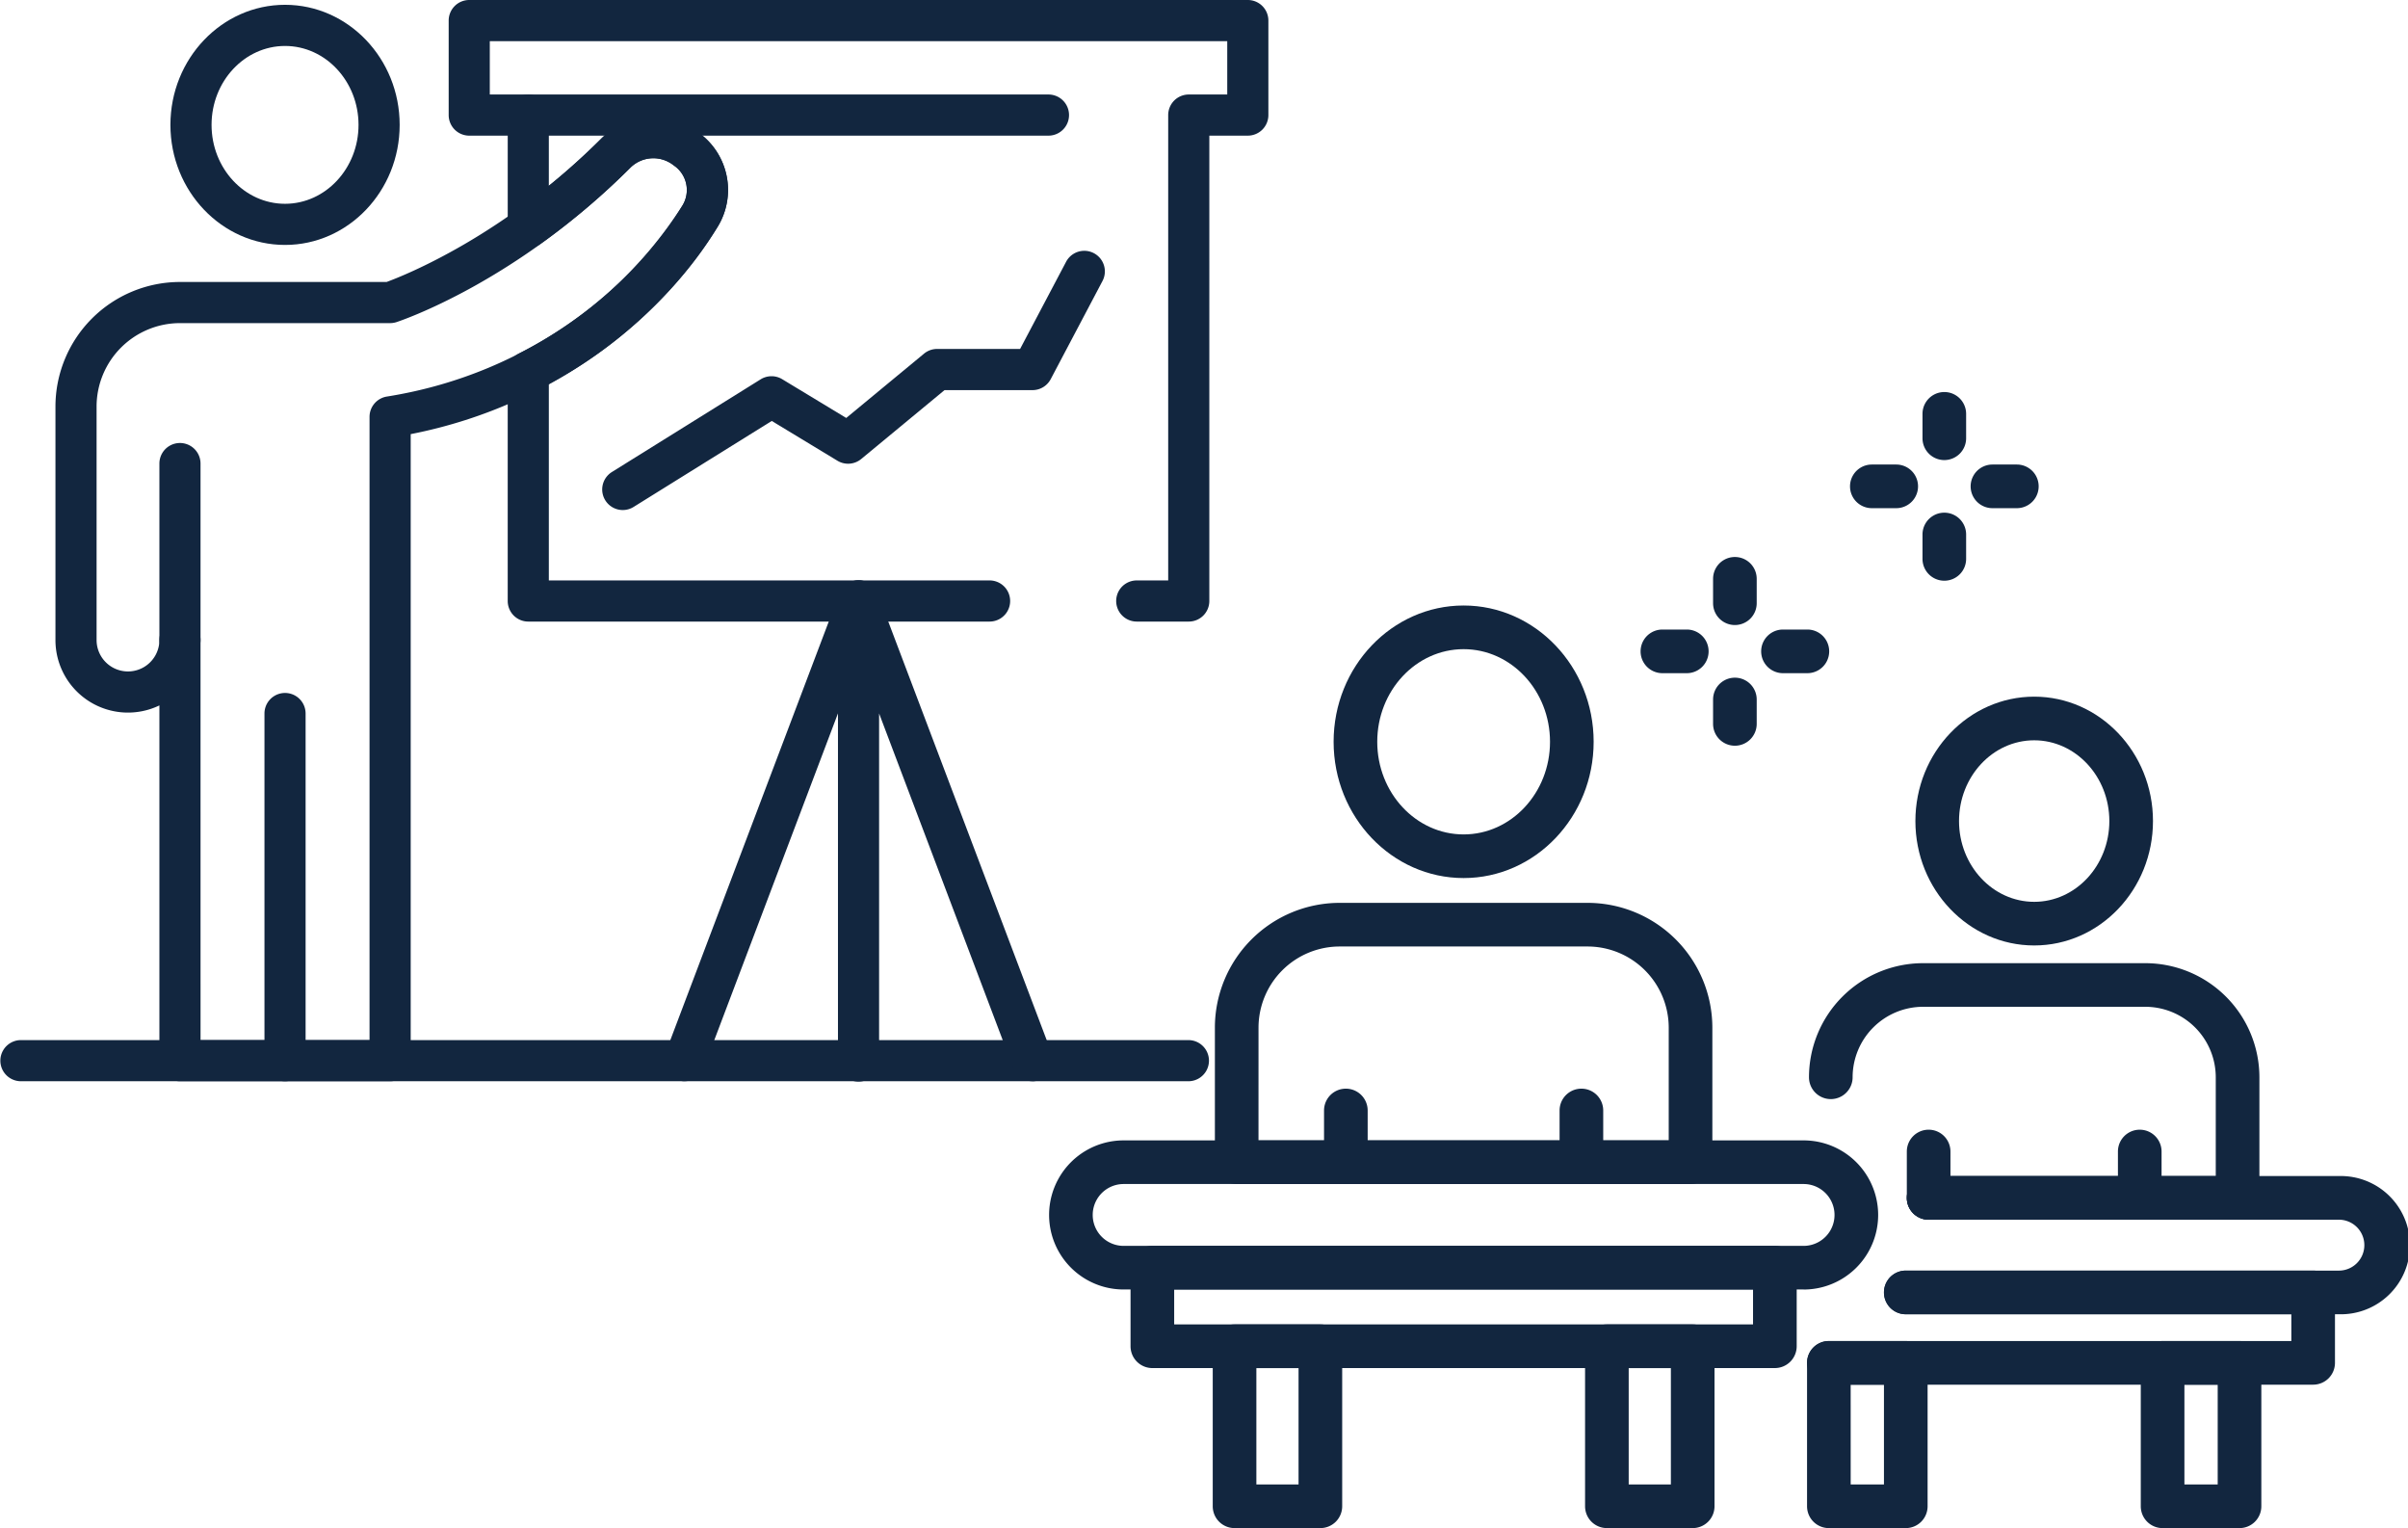 <svg xmlns="http://www.w3.org/2000/svg" xmlns:xlink="http://www.w3.org/1999/xlink" width="355.407" height="225.485" viewBox="0 0 355.407 225.485">
  <defs>
    <clipPath id="clip-path">
      <rect id="Rectángulo_57004" data-name="Rectángulo 57004" width="187.207" height="159.547" fill="#12263f"/>
    </clipPath>
    <clipPath id="clip-path-2">
      <rect id="Rectángulo_57005" data-name="Rectángulo 57005" width="200.564" height="167.642" fill="#12263f"/>
    </clipPath>
  </defs>
  <g id="Grupo_183235" data-name="Grupo 183235" transform="translate(2856 5749.521)">
    <g id="Grupo_181896" data-name="Grupo 181896" transform="translate(-2856 -5749.521)">
      <g id="Grupo_181895" data-name="Grupo 181895" clip-path="url(#clip-path)">
        <path id="Trazado_210863" data-name="Trazado 210863" d="M70.022,36.933c-9.327,0-16.916-7.947-16.916-17.716S60.695,1.5,70.022,1.5,86.941,9.449,86.941,19.217,79.352,36.933,70.022,36.933m0-29.36c-5.981,0-10.845,5.225-10.845,11.644s4.864,11.645,10.845,11.645S80.87,25.637,80.87,19.217,76,7.573,70.022,7.573" transform="translate(-27.953 -0.791)" fill="#12263f"/>
        <path id="Trazado_210864" data-name="Trazado 210864" d="M85.449,273.187a3.035,3.035,0,0,1-3.035-3.036V218.928a3.035,3.035,0,0,1,6.071,0v51.223a3.035,3.035,0,0,1-3.035,3.036" transform="translate(-43.38 -113.64)" fill="#12263f"/>
        <path id="Trazado_210865" data-name="Trazado 210865" d="M175.456,330.114H3.035a3.036,3.036,0,0,1,0-6.071h172.42a3.036,3.036,0,0,1,0,6.071" transform="translate(0 -170.567)" fill="#12263f"/>
        <path id="Trazado_210866" data-name="Trazado 210866" d="M209.946,254.729a2.99,2.99,0,0,1-1.074-.2,3.036,3.036,0,0,1-1.765-3.913l25.679-67.828a3.035,3.035,0,1,1,5.677,2.148l-25.679,67.828a3.036,3.036,0,0,1-2.839,1.961" transform="translate(-108.911 -95.182)" fill="#12263f"/>
        <path id="Trazado_210867" data-name="Trazado 210867" d="M289.843,254.734A3.035,3.035,0,0,1,287,252.773l-19.8-52.311V251.7a3.036,3.036,0,1,1-6.071,0V183.871A3.035,3.035,0,0,1,267,182.8l25.679,67.828a3.036,3.036,0,0,1-1.764,3.913,2.994,2.994,0,0,1-1.075.2" transform="translate(-137.45 -95.187)" fill="#12263f"/>
        <path id="Trazado_210868" data-name="Trazado 210868" d="M190.7,116.393a3.035,3.035,0,0,1-1.608-5.611l21.956-13.677a3.046,3.046,0,0,1,3.178-.021l9.453,5.722,11.481-9.489a3.036,3.036,0,0,1,1.932-.695h12.249l6.789-12.863A3.036,3.036,0,0,1,261.5,82.6l-7.643,14.481a3.039,3.039,0,0,1-2.685,1.617H238.186l-12.3,10.167a3.033,3.033,0,0,1-3.5.256l-9.7-5.874L192.3,115.933a3.014,3.014,0,0,1-1.6.46" transform="translate(-98.78 -41.132)" fill="#12263f"/>
        <path id="Trazado_210869" data-name="Trazado 210869" d="M66.674,178.757H35.657a3.035,3.035,0,0,1-3.035-3.036V123.3a10.7,10.7,0,0,1-15.341-9.65V79.195A18.4,18.4,0,0,1,35.657,60.818h30.5c2.663-.977,17.339-6.794,31.722-21.187a10.9,10.9,0,0,1,14.386-.808,10.409,10.409,0,0,1,2.748,13.866c-7.262,12.076-22.876,26.2-45.3,30.581v92.452a3.035,3.035,0,0,1-3.035,3.036m-27.982-6.071H63.638V80.725a3.034,3.034,0,0,1,2.561-3c21.738-3.448,36.781-16.81,43.608-28.167a4.377,4.377,0,0,0-1.274-5.945,4.821,4.821,0,0,0-6.365.308C85.267,60.837,68.33,66.5,67.618,66.74a3.049,3.049,0,0,1-.944.149H35.657A12.321,12.321,0,0,0,23.351,79.195v34.458a4.635,4.635,0,1,0,9.27,0,3.035,3.035,0,0,1,6.071,0Z" transform="translate(-9.096 -19.21)" fill="#12263f"/>
        <path id="Trazado_210870" data-name="Trazado 210870" d="M52.706,170.127a3.035,3.035,0,0,1-3.035-3.036V141.052a3.035,3.035,0,1,1,6.071,0v26.039a3.035,3.035,0,0,1-3.035,3.036" transform="translate(-26.145 -72.648)" fill="#12263f"/>
        <path id="Trazado_210871" data-name="Trazado 210871" d="M249.05,91.719h-7.677a3.035,3.035,0,1,1,0-6.071h4.641V16.98a3.035,3.035,0,0,1,3.036-3.035h5.68V6.071H145.886v7.874h5.68A3.035,3.035,0,0,1,154.6,16.98V27.417a100.1,100.1,0,0,0,7.774-7,10.9,10.9,0,0,1,14.386-.809,10.409,10.409,0,0,1,2.748,13.866A66.539,66.539,0,0,1,154.6,56.687V85.648h65.052a3.035,3.035,0,1,1,0,6.071H151.566a3.036,3.036,0,0,1-3.035-3.035V54.86a3.037,3.037,0,0,1,1.648-2.7,61.451,61.451,0,0,0,24.128-21.809,4.377,4.377,0,0,0-1.274-5.946,4.819,4.819,0,0,0-6.365.309,106.864,106.864,0,0,1-13.335,11.3,3.037,3.037,0,0,1-4.8-2.469V20.016h-5.68a3.035,3.035,0,0,1-3.035-3.035V3.035A3.035,3.035,0,0,1,142.85,0H257.766A3.035,3.035,0,0,1,260.8,3.035V16.98a3.035,3.035,0,0,1-3.035,3.035h-5.68V88.684a3.035,3.035,0,0,1-3.036,3.035" transform="translate(-73.595 0)" fill="#12263f"/>
        <path id="Trazado_210872" data-name="Trazado 210872" d="M238.029,35.513H161.252a3.035,3.035,0,1,1,0-6.071h76.776a3.035,3.035,0,1,1,0,6.071" transform="translate(-83.281 -15.497)" fill="#12263f"/>
      </g>
    </g>
    <g id="Grupo_181898" data-name="Grupo 181898" transform="translate(-2701.158 -5691.678)">
      <g id="Grupo_181897" data-name="Grupo 181897" clip-path="url(#clip-path-2)">
        <path id="Trazado_210873" data-name="Trazado 210873" d="M111.359,241.8H11A11,11,0,1,1,11,219.8H111.359a11,11,0,1,1,0,22.007M11,226.238a4.563,4.563,0,1,0,0,9.127H111.359a4.563,4.563,0,1,0,0-9.127Z" transform="translate(0 -109.368)" fill="#12263f"/>
        <path id="Trazado_210874" data-name="Trazado 210874" d="M119.024,268.815H27.144a3.22,3.22,0,0,1-3.22-3.22V254a3.22,3.22,0,0,1,3.22-3.22h91.88a3.22,3.22,0,0,1,3.22,3.22v11.593a3.22,3.22,0,0,1-3.22,3.22m-88.66-6.44H115.8v-5.152H30.364Z" transform="translate(-11.904 -124.786)" fill="#12263f"/>
        <path id="Trazado_210875" data-name="Trazado 210875" d="M63.955,303.908H51.289a3.22,3.22,0,0,1-3.22-3.22V277.075a3.22,3.22,0,0,1,3.22-3.22H63.955a3.22,3.22,0,0,1,3.22,3.22v23.613a3.22,3.22,0,0,1-3.22,3.22m-9.446-6.44h6.226V280.3H54.509Z" transform="translate(-23.918 -136.267)" fill="#12263f"/>
        <path id="Trazado_210876" data-name="Trazado 210876" d="M173.337,303.908H160.67a3.22,3.22,0,0,1-3.22-3.22V277.075a3.22,3.22,0,0,1,3.22-3.22h12.666a3.22,3.22,0,0,1,3.22,3.22v23.613a3.22,3.22,0,0,1-3.22,3.22m-9.446-6.44h6.226V280.3H163.89Z" transform="translate(-78.345 -136.267)" fill="#12263f"/>
        <path id="Trazado_210877" data-name="Trazado 210877" d="M83.986,218.68a3.22,3.22,0,0,1-3.22-3.22v-7.631a3.22,3.22,0,1,1,6.44,0v7.631a3.22,3.22,0,0,1-3.22,3.22" transform="translate(-40.188 -101.81)" fill="#12263f"/>
        <path id="Trazado_210878" data-name="Trazado 210878" d="M153.184,218.68a3.22,3.22,0,0,1-3.22-3.22v-7.631a3.22,3.22,0,1,1,6.44,0v7.631a3.22,3.22,0,0,1-3.22,3.22" transform="translate(-74.62 -101.81)" fill="#12263f"/>
        <path id="Trazado_210879" data-name="Trazado 210879" d="M102.769,102.926c-10.581,0-19.19-9.02-19.19-20.108s8.609-20.108,19.19-20.108,19.19,9.02,19.19,20.108-8.609,20.108-19.19,20.108m0-33.775c-7.031,0-12.749,6.131-12.749,13.668s5.718,13.668,12.749,13.668,12.75-6.13,12.75-13.668-5.718-13.668-12.75-13.668" transform="translate(-41.588 -31.204)" fill="#12263f"/>
        <path id="Trazado_210880" data-name="Trazado 210880" d="M118.907,191.527H51.92a3.22,3.22,0,0,1-3.22-3.22V168.452A18.433,18.433,0,0,1,67.112,150.04h36.6a18.433,18.433,0,0,1,18.412,18.412v19.855a3.22,3.22,0,0,1-3.22,3.22m-63.767-6.44h60.547V168.452a11.986,11.986,0,0,0-11.972-11.972h-36.6A11.986,11.986,0,0,0,55.14,168.452Z" transform="translate(-24.232 -74.658)" fill="#12263f"/>
        <path id="Trazado_210881" data-name="Trazado 210881" d="M312.4,250.67H248.475a3.22,3.22,0,1,1,0-6.44H312.4a3.756,3.756,0,0,0,0-7.512H251.849a3.22,3.22,0,1,1,0-6.44H312.4a10.2,10.2,0,1,1,0,20.392" transform="translate(-122.035 -114.583)" fill="#12263f"/>
        <path id="Trazado_210882" data-name="Trazado 210882" d="M297.361,274.879H225.883a3.22,3.22,0,1,1,0-6.44h68.258v-3.951H237.234a3.22,3.22,0,1,1,0-6.44h60.127a3.219,3.219,0,0,1,3.22,3.22v10.391a3.219,3.219,0,0,1-3.22,3.22" transform="translate(-110.794 -128.401)" fill="#12263f"/>
        <path id="Trazado_210883" data-name="Trazado 210883" d="M237.235,306.334H225.883a3.22,3.22,0,0,1-3.221-3.22V281.95a3.22,3.22,0,0,1,3.221-3.22h11.351a3.22,3.22,0,0,1,3.22,3.22v21.164a3.22,3.22,0,0,1-3.22,3.22m-8.131-6.44h4.91V285.17H229.1Z" transform="translate(-110.794 -138.692)" fill="#12263f"/>
        <path id="Trazado_210884" data-name="Trazado 210884" d="M335.273,306.334H323.919a3.22,3.22,0,0,1-3.22-3.22V281.95a3.22,3.22,0,0,1,3.22-3.22h11.354a3.22,3.22,0,0,1,3.22,3.22v21.164a3.22,3.22,0,0,1-3.22,3.22m-8.133-6.44h4.913V285.17h-4.913Z" transform="translate(-159.575 -138.692)" fill="#12263f"/>
        <path id="Trazado_210885" data-name="Trazado 210885" d="M255.191,229.943a3.22,3.22,0,0,1-3.22-3.22v-6.84a3.22,3.22,0,0,1,6.44,0v6.84a3.22,3.22,0,0,1-3.22,3.22" transform="translate(-125.377 -107.809)" fill="#12263f"/>
        <path id="Trazado_210886" data-name="Trazado 210886" d="M317.21,229.943a3.22,3.22,0,0,1-3.22-3.22v-6.84a3.22,3.22,0,1,1,6.44,0v6.84a3.22,3.22,0,0,1-3.22,3.22" transform="translate(-156.237 -107.809)" fill="#12263f"/>
        <path id="Trazado_210887" data-name="Trazado 210887" d="M272.023,126.192c-9.668,0-17.534-8.235-17.534-18.357s7.866-18.357,17.534-18.357,17.532,8.235,17.532,18.357-7.864,18.357-17.532,18.357m0-30.273c-6.118,0-11.094,5.346-11.094,11.917s4.976,11.917,11.094,11.917,11.092-5.346,11.092-11.917-4.976-11.917-11.092-11.917" transform="translate(-126.63 -44.524)" fill="#12263f"/>
        <path id="Trazado_210888" data-name="Trazado 210888" d="M286.489,205.607h-45.6a3.22,3.22,0,1,1,0-6.44h42.379V184.591a10.409,10.409,0,0,0-10.4-10.4H240.065a10.408,10.408,0,0,0-10.395,10.4,3.22,3.22,0,0,1-6.44,0,16.855,16.855,0,0,1,16.835-16.837h32.807a16.856,16.856,0,0,1,16.837,16.837v17.8a3.219,3.219,0,0,1-3.22,3.22" transform="translate(-111.076 -83.472)" fill="#12263f"/>
        <path id="Trazado_210889" data-name="Trazado 210889" d="M198.274,58.5a3.22,3.22,0,0,1-3.22-3.22v-3.6a3.22,3.22,0,1,1,6.44,0v3.6a3.22,3.22,0,0,1-3.22,3.22" transform="translate(-97.056 -24.113)" fill="#12263f"/>
        <path id="Trazado_210890" data-name="Trazado 210890" d="M216,76.205h-3.6a3.22,3.22,0,1,1,0-6.44H216a3.22,3.22,0,0,1,0,6.44" transform="translate(-104.084 -34.714)" fill="#12263f"/>
        <path id="Trazado_210891" data-name="Trazado 210891" d="M198.274,93.939a3.22,3.22,0,0,1-3.22-3.22v-3.6a3.22,3.22,0,1,1,6.44,0v3.6a3.22,3.22,0,0,1-3.22,3.22" transform="translate(-97.056 -41.744)" fill="#12263f"/>
        <path id="Trazado_210892" data-name="Trazado 210892" d="M180.574,76.205h-3.6a3.22,3.22,0,0,1,0-6.44h3.6a3.22,3.22,0,0,1,0,6.44" transform="translate(-86.455 -34.714)" fill="#12263f"/>
        <path id="Trazado_210893" data-name="Trazado 210893" d="M259.8,10.045a3.22,3.22,0,0,1-3.22-3.22v-3.6a3.22,3.22,0,0,1,6.44,0v3.6a3.22,3.22,0,0,1-3.22,3.22" transform="translate(-127.672 0)" fill="#12263f"/>
        <path id="Trazado_210894" data-name="Trazado 210894" d="M277.533,27.744h-3.6a3.22,3.22,0,1,1,0-6.44h3.6a3.22,3.22,0,1,1,0,6.44" transform="translate(-134.7 -10.601)" fill="#12263f"/>
        <path id="Trazado_210895" data-name="Trazado 210895" d="M259.8,45.478a3.22,3.22,0,0,1-3.22-3.22v-3.6a3.22,3.22,0,1,1,6.44,0v3.6a3.22,3.22,0,0,1-3.22,3.22" transform="translate(-127.672 -17.631)" fill="#12263f"/>
        <path id="Trazado_210896" data-name="Trazado 210896" d="M242.1,27.744h-3.6a3.22,3.22,0,1,1,0-6.44h3.6a3.22,3.22,0,1,1,0,6.44" transform="translate(-117.07 -10.601)" fill="#12263f"/>
      </g>
    </g>
  </g>
</svg>
